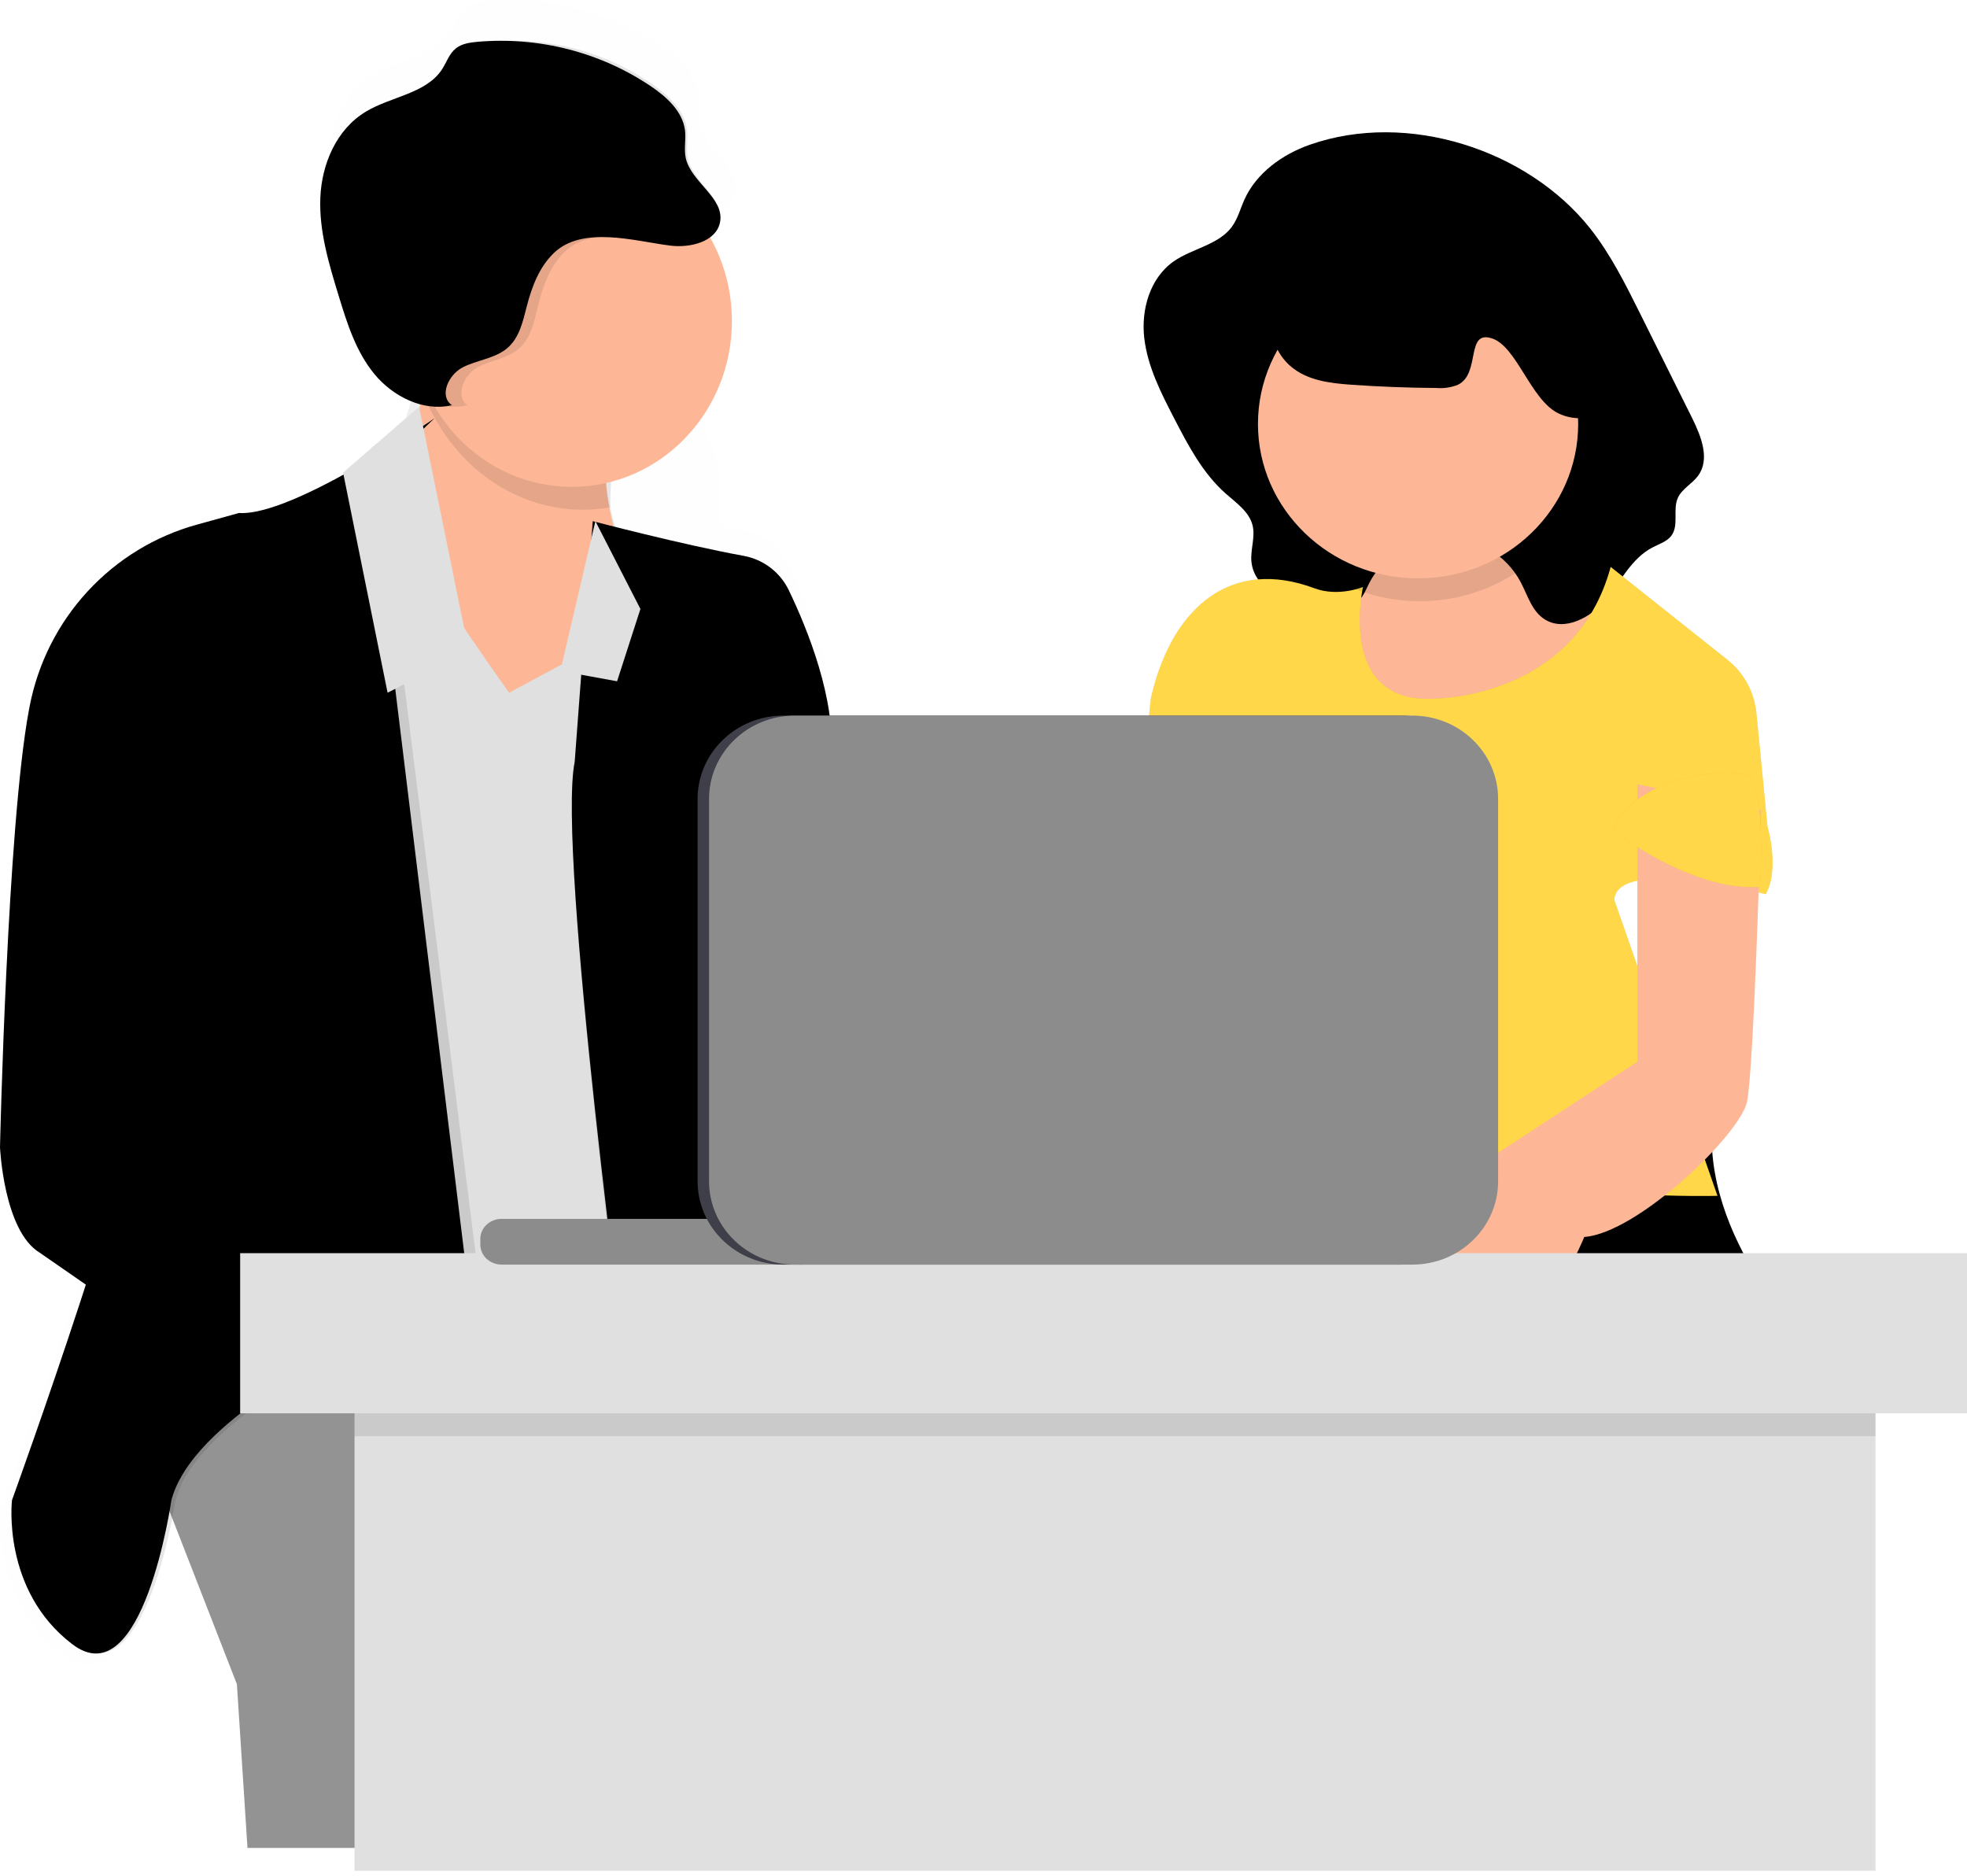 <svg width="172" height="164" viewBox="0 0 172 164" fill="none" xmlns="http://www.w3.org/2000/svg">
<path opacity="0.2" d="M163 138.565H142V127.565H163V138.565ZM142.887 137.74H162.113V128.39H142.887V137.74Z" fill="#FFD749"/>
<g opacity="0.7">
<g opacity="0.1">
<path opacity="0.1" d="M41.234 52.177C40.222 51.84 39.005 51.538 38.18 52.21C37.702 52.6 37.495 53.229 37.124 53.721C35.89 55.351 33.402 55.047 31.437 55.63C28.548 56.488 26.764 59.369 25.741 62.191C21.216 74.643 26.261 88.885 22.322 101.531C21.161 105.253 19.265 109.384 21.139 112.807C21.763 113.95 22.789 114.902 23.091 116.164C23.515 117.876 22.698 120.123 24.125 121.167C24.57 121.49 25.134 121.593 25.667 121.72C28.878 122.572 31.31 125.087 33.757 127.323C36.203 129.559 39.145 131.723 42.463 131.576C43.535 131.487 44.594 131.276 45.618 130.945L62.084 126.33C63.734 125.868 65.526 125.309 66.483 123.892C67.068 123.026 67.252 121.955 67.401 120.926C67.969 116.992 68.238 113.021 68.206 109.047C68.206 107.735 68.146 106.393 67.656 105.173C67.107 103.764 66.007 102.638 65.207 101.351C63.662 98.861 63.247 95.87 62.865 92.972C62.258 88.36 61.65 83.656 62.491 79.079C62.851 77.114 63.472 75.205 63.885 73.254C64.553 70.076 64.659 66.804 64.198 63.589C63.813 60.918 62.989 58.209 61.174 56.2C59.987 54.862 58.374 53.981 56.611 53.71C54.385 53.433 53.277 54.723 51.292 55.204C48.356 55.943 44.057 53.115 41.234 52.177Z" fill="url(#paint0_linear)"/>
</g>
<path opacity="0.7" d="M41.234 51.516C40.222 51.178 39.005 50.876 38.18 51.549C37.702 51.939 37.495 52.567 37.124 53.06C35.89 54.689 33.402 54.385 31.437 54.969C28.548 55.827 26.764 58.707 25.741 61.53C21.216 73.982 26.261 88.224 22.322 100.87C21.161 104.591 19.265 108.723 21.139 112.146C21.763 113.288 22.789 114.24 23.091 115.502C23.515 117.215 22.698 119.462 24.125 120.505C24.57 120.829 25.134 120.931 25.667 121.058C28.878 121.911 31.31 124.426 33.757 126.662C36.203 128.898 39.139 131.086 42.463 130.931C43.535 130.842 44.594 130.631 45.618 130.301L62.084 125.685C63.734 125.223 65.526 124.664 66.483 123.247C67.068 122.381 67.252 121.31 67.401 120.281C67.969 116.348 68.238 112.376 68.206 108.402C68.206 107.09 68.146 105.748 67.656 104.528C67.107 103.119 66.007 101.993 65.207 100.706C63.662 98.216 63.247 95.225 62.865 92.328C62.258 87.715 61.65 83.011 62.491 78.434C62.851 76.469 63.472 74.56 63.885 72.609C64.553 69.431 64.659 66.159 64.198 62.944C63.813 60.273 62.989 57.564 61.174 55.556C59.987 54.217 58.374 53.336 56.611 53.065C54.385 52.788 53.277 54.078 51.292 54.559C48.356 55.279 44.057 52.467 41.234 51.516Z" fill="url(#paint1_linear)"/>
<path opacity="0.7" d="M36.593 26.941C36.593 26.941 36.92 39.277 33.006 38.953C29.092 38.63 44.087 59.405 44.087 59.405L56.809 52.587C56.809 52.587 49.31 40.578 54.533 33.109C59.756 25.641 36.593 26.941 36.593 26.941Z" fill="url(#paint2_linear)"/>
<g opacity="0.1">
<path opacity="0.1" d="M14.734 131.799C14.734 131.799 12.125 149.655 5.599 144.785C-0.927 139.915 0.052 131.799 0.052 131.799C0.052 131.799 12.777 97.388 12.125 92.191C11.474 86.995 33.842 46.617 33.842 46.617L42.127 112.969C42.127 112.969 17.343 122.059 14.734 131.799Z" fill="url(#paint3_linear)"/>
</g>
<g opacity="0.1">
<path opacity="0.1" d="M51.272 43.172C51.272 43.172 59.285 45.283 64.896 46.316C65.77 46.473 66.595 46.835 67.304 47.374C68.013 47.912 68.585 48.612 68.975 49.415C70.669 52.932 73.25 59.293 72.805 64.598L77.698 83.752L91.717 100.631L78.998 106.478L64.649 90.57L76.392 120.762L54.533 121.736C54.533 121.736 48.007 73.035 49.64 64.924L51.272 43.172Z" fill="url(#paint4_linear)"/>
</g>
<path opacity="0.7" d="M48.499 57.295L51.924 43.172L56.331 51.451L54.047 58.269L48.499 57.295Z" fill="url(#paint5_linear)"/>
<path opacity="0.1" d="M60.897 61.516C60.897 61.516 60.897 83.592 63.833 85.213L60.897 61.516Z" fill="url(#paint6_linear)"/>
<path opacity="0.1" d="M18.811 67.033C18.811 67.033 12.04 88.774 13.957 91.051L18.811 67.033Z" fill="url(#paint7_linear)"/>
<path opacity="0.1" d="M17.508 96.895C17.508 96.895 30.559 105.387 32.352 105.523L17.508 96.895Z" fill="url(#paint8_linear)"/>
<g opacity="0.1">
<path opacity="0.1" d="M36.918 28.238C36.918 28.238 36.967 30.139 36.791 32.427C37.955 35.145 39.886 37.459 42.343 39.082C44.801 40.705 47.679 41.566 50.618 41.559C51.424 41.558 52.228 41.493 53.024 41.365C52.938 38.936 53.403 36.498 54.86 34.417C60.08 26.94 36.918 28.238 36.918 28.238Z" fill="url(#paint9_linear)"/>
</g>
<g opacity="0.1">
<path opacity="0.1" d="M59.816 19.04C61.633 19.284 63.939 18.681 64.299 16.888C64.742 14.624 61.699 13.152 61.229 10.891C61.053 10.044 61.262 9.159 61.16 8.298C60.957 6.566 59.549 5.233 58.117 4.225C53.57 1.056 48.061 -0.405 42.553 0.097C41.871 0.16 41.154 0.271 40.629 0.706C40.029 1.195 39.804 1.992 39.389 2.643C37.981 4.906 34.82 5.172 32.552 6.583C29.9 8.243 28.586 11.472 28.467 14.583C28.349 17.693 29.24 20.745 30.117 23.733C30.867 26.274 31.653 28.883 33.3 30.964C34.947 33.045 37.679 34.497 40.266 33.872C39.081 33.023 39.941 31.05 41.225 30.358C42.509 29.666 44.103 29.547 45.2 28.592C46.297 27.638 46.627 26.074 46.984 24.652C47.435 22.859 48.084 21.038 49.403 19.729C51.99 17.167 56.649 18.617 59.816 19.04Z" fill="url(#paint10_linear)"/>
</g>
<g opacity="0.1">
<path opacity="0.1" d="M47.699 27.334C47.479 28.878 46.99 31.551 46.069 33.239C44.851 35.436 43.81 37.727 42.955 40.09C42.955 40.09 48.964 44.72 52.026 47.883C52.969 48.876 54.175 49.576 55.502 49.899C56.828 50.222 58.219 50.155 59.509 49.706C61.1 49.13 62.494 48.018 62.865 45.932C63.448 42.642 62.755 40.16 62.101 38.69C61.785 37.996 61.62 37.242 61.617 36.479C61.613 35.716 61.77 34.96 62.079 34.263C62.304 33.765 62.568 33.375 62.862 33.278C62.862 33.278 56.991 31.98 56.663 33.602C56.336 35.223 51.77 36.847 50.792 33.925L50.517 27.483C50.5 27.118 50.343 26.774 50.08 26.522C49.817 26.271 49.467 26.131 49.104 26.133C48.766 26.13 48.437 26.249 48.179 26.47C47.921 26.691 47.751 26.997 47.699 27.334Z" fill="url(#paint11_linear)"/>
</g>
</g>
<path d="M37.834 121.457C37.834 121.457 15.112 113.064 12 124.876L20.715 147.249L21.641 161.565H40.629V149.437C40.629 149.437 37.828 137.315 45 129.852L37.834 121.457Z" fill="#939393"/>
<path opacity="0.1" d="M41.509 53.92C40.516 53.595 39.318 53.304 38.511 53.953C38.041 54.33 37.838 54.935 37.473 55.41C36.261 56.983 33.816 56.689 31.887 57.253C29.049 58.078 27.3 60.861 26.293 63.578C21.849 75.592 26.802 89.342 22.934 101.544C21.809 105.135 19.933 109.123 21.773 112.425C22.386 113.525 23.385 114.446 23.691 115.665C24.107 117.315 23.306 119.487 24.706 120.494C25.142 120.807 25.697 120.903 26.22 121.044C29.372 121.869 31.763 124.294 34.165 126.453C36.567 128.612 39.458 130.699 42.715 130.558C43.767 130.472 44.805 130.268 45.809 129.951L61.981 125.496C63.604 125.048 65.356 124.509 66.304 123.142C66.867 122.317 67.061 121.277 67.207 120.279C67.765 116.482 68.029 112.65 67.997 108.815C67.997 107.55 67.938 106.254 67.463 105.077C66.9 103.719 65.843 102.633 65.055 101.387C63.539 98.989 63.129 96.096 62.755 93.299C62.159 88.847 61.562 84.307 62.386 79.891C62.741 77.996 63.351 76.153 63.756 74.27C64.413 71.201 64.517 68.045 64.066 64.942C63.689 62.365 62.876 59.75 61.098 57.811C59.937 56.522 58.351 55.672 56.615 55.408C54.427 55.133 53.338 56.387 51.389 56.851C48.506 57.542 44.282 54.827 41.509 53.92Z" fill="black"/>
<path d="M41.508 52.92C40.515 52.595 39.317 52.304 38.51 52.953C38.04 53.33 37.837 53.935 37.472 54.41C36.26 55.983 33.816 55.689 31.886 56.253C29.049 57.078 27.299 59.861 26.292 62.578C21.849 74.592 26.802 88.342 22.934 100.544C21.809 104.135 19.934 108.123 21.773 111.425C22.386 112.525 23.384 113.446 23.691 114.665C24.107 116.315 23.306 118.487 24.706 119.494C25.142 119.807 25.696 119.903 26.219 120.044C29.372 120.869 31.762 123.294 34.164 125.453C36.566 127.612 39.457 129.699 42.714 129.558C43.766 129.472 44.804 129.269 45.808 128.951L61.982 124.499C63.605 124.05 65.357 123.511 66.304 122.145C66.867 121.32 67.061 120.28 67.207 119.282C67.765 115.485 68.029 111.653 67.997 107.817C67.997 106.552 67.938 105.257 67.463 104.08C66.901 102.722 65.843 101.635 65.056 100.39C63.54 97.992 63.129 95.099 62.755 92.302C62.159 87.85 61.563 83.31 62.387 78.893C62.741 76.999 63.351 75.156 63.756 73.272C64.413 70.204 64.518 67.048 64.066 63.944C63.689 61.368 62.876 58.753 61.099 56.814C59.941 55.523 58.358 54.67 56.624 54.402C54.436 54.127 53.348 55.381 51.399 55.846C48.505 56.544 44.281 53.827 41.508 52.92Z" fill="#E0E0E0"/>
<path d="M37.158 28.651C37.158 28.651 37.479 40.777 33.639 40.458C29.799 40.139 44.52 60.565 44.52 60.565L57 53.862C57 53.862 49.641 42.055 54.753 34.713C59.865 27.371 37.158 28.651 37.158 28.651Z" fill="#FDB797"/>
<path opacity="0.1" d="M15.337 131.159C15.337 131.159 12.798 148.471 6.448 143.749C0.098 139.028 1.051 131.159 1.051 131.159C1.051 131.159 13.431 97.793 12.796 92.756C12.16 87.72 33.939 48.565 33.939 48.565L42 112.9C42 112.9 17.875 121.716 15.337 131.159Z" fill="black"/>
<path d="M14.987 131.159C14.987 131.159 12.511 148.471 6.315 143.749C0.12 139.028 1.05 131.159 1.05 131.159C1.05 131.159 13.128 97.793 12.508 92.756C11.888 87.72 33.136 48.565 33.136 48.565L41 112.9C41 112.9 17.464 121.716 14.987 131.159Z" fill="black"/>
<path d="M38 36.565C38 36.565 25.65 45.169 20.9 44.85L17.209 45.871C13.543 46.885 10.233 48.909 7.65 51.715C5.067 54.521 3.315 57.998 2.591 61.753L2.532 62.058C0.631 72.256 0 100.299 0 100.299C0 100.299 0.317 107.627 3.483 109.53L23.749 123.565C23.749 123.565 23.115 108.268 30.717 106.676C38.32 105.085 28.816 106.039 28.816 106.039L14.882 97.751C14.882 97.751 15.199 85.324 18.999 81.181C22.798 77.039 36.099 55.37 36.099 55.37L32.299 41.972L38 36.565Z" fill="black"/>
<path opacity="0.1" d="M51.787 45.565C51.787 45.565 59.36 47.608 64.656 48.597C65.485 48.752 66.266 49.105 66.935 49.626C67.604 50.147 68.143 50.822 68.508 51.597C70.106 55.001 72.543 61.151 72.124 66.284L76.746 84.814L90 101.144L77.98 106.806L64.429 91.419L75.519 120.639L54.87 121.565C54.87 121.565 48.706 74.455 50.248 66.604L51.787 45.565Z" fill="black"/>
<path d="M51.834 45.565C51.834 45.565 59.596 47.608 65.024 48.597C65.874 48.752 66.674 49.105 67.36 49.626C68.046 50.147 68.598 50.822 68.972 51.597C70.61 55.001 73.108 61.151 72.678 66.284L77.416 84.814L91 101.144L78.683 106.798L64.786 91.408L76.152 120.628L54.991 121.565C54.991 121.565 48.673 74.455 50.254 66.604L51.834 45.565Z" fill="black"/>
<path d="M36.645 35.565L41 56.935L33.892 60.565L30 41.316L36.645 35.565Z" fill="#E0E0E0"/>
<path d="M49 58.661L52.062 45.565L56 53.242L53.959 59.565L49 58.661Z" fill="#E0E0E0"/>
<path opacity="0.1" d="M60 63.565C60 63.565 60 84.989 62 86.565L60 63.565Z" fill="black"/>
<path opacity="0.1" d="M20 68.565C20 68.565 14.796 88.48 16.259 90.565L20 68.565Z" fill="black"/>
<path opacity="0.1" d="M19 97.565C19 97.565 31.309 105.438 33 105.565L19 97.565Z" fill="black"/>
<path opacity="0.1" d="M37.127 29.662C37.127 29.662 37.179 31.79 37 34.352C38.321 37.804 40.654 40.666 43.623 42.478C46.593 44.291 50.028 44.95 53.377 44.349C53.29 41.627 53.761 38.899 55.228 36.567C60.489 28.207 37.127 29.662 37.127 29.662Z" fill="black"/>
<path d="M50 42.565C57.732 42.565 64 36.073 64 28.065C64 20.057 57.732 13.565 50 13.565C42.268 13.565 36 20.057 36 28.065C36 36.073 42.268 42.565 50 42.565Z" fill="#FDB797"/>
<path opacity="0.1" d="M58.836 21.455C60.508 21.683 62.638 21.114 62.959 19.431C63.368 17.301 60.569 15.918 60.137 13.803C59.974 12.999 60.169 12.173 60.074 11.367C59.887 9.737 58.591 8.483 57.275 7.537C53.106 4.56 48.035 3.185 42.964 3.656C42.338 3.717 41.677 3.819 41.192 4.227C40.642 4.688 40.429 5.435 40.052 6.054C38.757 8.183 35.84 8.434 33.767 9.761C31.327 11.313 30.121 14.36 30.01 17.287C29.899 20.214 30.721 23.084 31.532 25.893C32.222 28.284 32.946 30.736 34.46 32.693C35.974 34.65 38.488 36.017 40.863 35.427C39.773 34.623 40.566 32.771 41.745 32.122C42.925 31.474 44.378 31.361 45.403 30.46C46.427 29.56 46.719 28.091 47.043 26.754C47.459 25.065 48.059 23.355 49.268 22.122C51.643 19.683 55.916 21.056 58.836 21.455Z" fill="black"/>
<path d="M58.585 21.471C60.358 21.698 62.616 21.13 62.957 19.447C63.39 17.316 60.422 15.933 59.964 13.818C59.791 13.014 59.998 12.189 59.897 11.382C59.685 9.739 58.306 8.479 56.91 7.538C52.493 4.563 47.12 3.187 41.746 3.655C41.081 3.716 40.381 3.818 39.867 4.226C39.283 4.687 39.057 5.434 38.658 6.054C37.285 8.182 34.191 8.434 31.994 9.76C29.407 11.312 28.128 14.36 28.011 17.287C27.893 20.213 28.764 23.084 29.624 25.893C30.356 28.284 31.123 30.736 32.729 32.693C34.334 34.65 37 36.017 39.518 35.427C38.362 34.623 39.203 32.771 40.453 32.122C41.704 31.473 43.245 31.361 44.331 30.46C45.417 29.56 45.727 28.091 46.07 26.753C46.511 25.065 47.148 23.355 48.429 22.122C50.944 19.707 55.486 21.077 58.585 21.471Z" fill="black"/>
<path d="M112 68.801C112 68.801 111.361 91.463 110.722 94.337C110.083 97.212 100.83 105.812 96.035 106.146C96.035 106.146 90.927 118.274 85.179 116.36C79.432 114.447 78.793 104.232 81.668 102.955L100.83 90.824V66.565L112 68.801Z" fill="#FDB797"/>
<path d="M110.508 96.565C110.508 96.565 102.108 114.418 103.078 117.289C104.048 120.16 158 117.289 158 117.289C158 117.289 147.984 107.406 149.924 96.565H110.508Z" fill="black"/>
<path d="M118.17 44.493C118.17 44.493 119.362 57.109 117.275 60.022C115.189 62.935 125.616 64.565 126.51 64.565C127.405 64.565 136.938 61.007 138.724 60.022C140.51 59.037 142 51.935 142 51.935C142 51.935 133.063 53.877 130.383 42.565L118.17 44.493Z" fill="#FDB797"/>
<path d="M114.543 12.65C112.106 13.504 109.858 15.139 108.819 17.443C108.457 18.244 108.24 19.119 107.715 19.833C106.543 21.419 104.255 21.718 102.632 22.851C100.542 24.318 99.768 27.078 100.059 29.569C100.35 32.06 101.525 34.357 102.682 36.595C103.9 38.946 105.159 41.355 107.156 43.133C108.087 43.956 109.231 44.735 109.528 45.931C109.782 46.957 109.333 48.03 109.426 49.081C109.658 51.679 112.854 52.889 115.523 53.177C116.684 53.303 118.011 53.308 118.83 52.499C119.248 52.082 119.46 51.517 119.722 50.996C120.329 49.802 121.265 48.795 122.426 48.086C123.586 47.378 124.926 46.995 126.297 46.982C127.668 46.968 129.015 47.324 130.191 48.009C131.366 48.694 132.323 49.682 132.955 50.864C133.582 52.033 133.946 53.454 135.085 54.156C136.827 55.253 139.159 53.967 140.45 52.381C141.741 50.795 142.667 48.815 144.5 47.863C145.064 47.563 145.748 47.363 146.137 46.853C146.841 45.934 146.242 44.562 146.722 43.517C147.084 42.73 147.967 42.299 148.484 41.596C149.543 40.162 148.767 38.178 147.984 36.59L143.387 27.358C142.113 24.801 140.828 22.225 139.049 19.973C133.585 13.092 123.094 9.66 114.543 12.65Z" fill="black"/>
<path opacity="0.1" d="M125.569 61.069C125.569 61.069 137.724 61.069 140.843 49.565L151.074 57.702C151.781 58.264 152.368 58.967 152.801 59.769C153.234 60.571 153.502 61.456 153.591 62.368L154.557 72.267C154.557 72.267 155.651 75.942 154.401 78.181C154.401 78.181 141.466 74.814 141.154 78.661L150.182 104.552C150.182 104.552 136.156 104.872 132.416 102.308C132.416 102.308 117.143 105.504 113.403 101.988C109.663 98.472 105.924 98.792 109.026 90.799C109.026 90.799 102.791 84.404 105.598 75.454C108.405 66.504 105.754 75.614 105.754 75.614C105.754 75.614 99.7 72.578 100.012 66.809L100.635 61.055C100.635 61.055 100.668 60.864 100.756 60.522C102.657 52.946 107.762 48.737 114.941 51.42C117.039 52.2 119.184 51.305 119.184 51.305C119.184 51.305 116.842 61.709 125.569 61.069Z" fill="black"/>
<path d="M125.569 61.069C125.569 61.069 137.724 61.069 140.843 49.565L151.074 57.702C151.781 58.264 152.368 58.967 152.801 59.769C153.234 60.571 153.502 61.456 153.591 62.368L154.557 72.267C154.557 72.267 155.651 75.942 154.401 78.181C154.401 78.181 141.466 74.814 141.154 78.661L150.182 104.552C150.182 104.552 136.156 104.872 132.416 102.308C132.416 102.308 117.143 105.504 113.403 101.988C109.663 98.472 105.924 98.792 109.026 90.799C109.026 90.799 102.791 84.404 105.598 75.454C108.405 66.504 105.754 75.614 105.754 75.614C105.754 75.614 99.7 72.578 100.012 66.823L100.635 61.069C100.635 61.069 100.668 60.878 100.756 60.536C102.657 52.96 107.762 48.752 114.941 51.434C117.039 52.214 119.184 51.319 119.184 51.319C119.184 51.319 116.842 61.709 125.569 61.069Z" fill="#FFD749"/>
<path d="M154 70.806C154 70.806 153.381 93.466 152.762 96.34C152.143 99.214 143.174 107.825 138.534 108.147C138.534 108.147 133.585 120.274 128.017 118.36C122.45 116.447 121.831 106.234 124.616 104.956L143.174 92.83V68.565L154 70.806Z" fill="#FDB797"/>
<path opacity="0.1" d="M141 72.579C141 72.579 147.9 77.989 153.904 77.539C153.904 77.539 154.504 68.247 152.703 67.727C150.902 67.206 143.088 67.727 141 72.579Z" fill="black"/>
<path d="M141 72.579C141 72.579 147.9 77.989 153.904 77.539C153.904 77.539 154.504 68.247 152.703 67.727C150.902 67.206 143.088 67.727 141 72.579Z" fill="#FFD749"/>
<path opacity="0.1" d="M131.284 43.565L118 45.428C118 45.428 118.299 48.227 118.358 51.443C120.941 52.486 123.778 52.811 126.545 52.38C129.311 51.95 131.895 50.781 134 49.009C132.879 47.699 131.921 45.929 131.284 43.565Z" fill="black"/>
<path d="M124 50.565C131.732 50.565 138 44.521 138 37.065C138 29.609 131.732 23.565 124 23.565C116.268 23.565 110 29.609 110 37.065C110 44.521 116.268 50.565 124 50.565Z" fill="#FDB797"/>
<path opacity="0.1" d="M127.491 33.642C126.892 33.881 126.251 33.978 125.613 33.927C123.127 33.91 120.641 33.815 118.157 33.642C116.279 33.508 114.267 33.271 112.815 31.991C110.862 30.281 110.553 27.04 111.562 24.565C112.571 22.091 114.629 20.266 116.802 18.864C118.03 18.041 119.359 17.404 120.751 16.971C124.776 15.808 129.24 17.236 132.441 20.087C135.642 22.938 137.684 27.054 138.765 31.341C139.138 32.824 139.618 34.591 141 35.047C140.08 36.672 137.834 36.931 136.224 36.116C133.847 34.916 132.629 30.321 130.496 29.597C128.116 28.784 129.501 32.661 127.491 33.642Z" fill="black"/>
<path d="M127.493 33.636C126.894 33.875 126.253 33.972 125.614 33.921C123.128 33.904 120.642 33.809 118.158 33.636C116.279 33.502 114.267 33.265 112.815 31.985C110.862 30.275 110.553 27.034 111.562 24.559C112.571 22.085 114.629 20.261 116.803 18.858C118.03 18.038 119.358 17.403 120.75 16.971C124.775 15.808 129.239 17.236 132.44 20.087C135.642 22.938 137.684 27.054 138.765 31.341C139.138 32.824 139.618 34.591 141 35.047C140.08 36.672 137.834 36.931 136.224 36.116C133.847 34.916 132.628 30.321 130.495 29.597C128.118 28.779 129.502 32.65 127.493 33.636Z" fill="black"/>
<path opacity="0.1" d="M110 89.565C114.24 88.23 118.611 87.558 123 87.565L110 89.565Z" fill="black"/>
<path d="M164 115.565H31V163.565H164V115.565Z" fill="#E0E0E0"/>
<path opacity="0.1" d="M164 118.565H31V125.565H164V118.565Z" fill="black"/>
<path d="M172 109.565H21V123.565H172V109.565Z" fill="#E0E0E0"/>
<path d="M70.14 106.565H43.86C42.833 106.565 42 107.351 42 108.321V108.81C42 109.779 42.833 110.565 43.86 110.565H70.14C71.167 110.565 72 109.779 72 108.81V108.321C72 107.351 71.167 106.565 70.14 106.565Z" fill="#8C8C8C"/>
<path d="M122.496 62.565H68.504C64.36 62.565 61 65.828 61 69.852V103.278C61 107.303 64.36 110.565 68.504 110.565H122.496C126.64 110.565 130 107.303 130 103.278V69.852C130 65.828 126.64 62.565 122.496 62.565Z" fill="#3E3F49"/>
<path d="M123.496 62.565H69.504C65.36 62.565 62 65.828 62 69.852V103.278C62 107.303 65.36 110.565 69.504 110.565H123.496C127.64 110.565 131 107.303 131 103.278V69.852C131 65.828 127.64 62.565 123.496 62.565Z" fill="#8C8C8C"/>
<path opacity="0.1" d="M11 116.565C11 116.565 12.765 118.862 18 119.565L11 116.565Z" fill="black"/>
<defs>
<linearGradient id="paint0_linear" x1="19482.6" y1="45462" x2="27816" y2="45462" gradientUnits="userSpaceOnUse">
<stop stop-color="#808080" stop-opacity="0.25"/>
<stop offset="0.54" stop-color="#808080" stop-opacity="0.12"/>
<stop offset="1" stop-color="#808080" stop-opacity="0.1"/>
</linearGradient>
<linearGradient id="paint1_linear" x1="19482.6" y1="45283.8" x2="27816" y2="45283.8" gradientUnits="userSpaceOnUse">
<stop stop-color="#808080" stop-opacity="0.25"/>
<stop offset="0.54" stop-color="#808080" stop-opacity="0.12"/>
<stop offset="1" stop-color="#808080" stop-opacity="0.1"/>
</linearGradient>
<linearGradient id="paint2_linear" x1="11044.5" y1="12841.6" x2="13221.2" y2="12841.6" gradientUnits="userSpaceOnUse">
<stop stop-color="#808080" stop-opacity="0.25"/>
<stop offset="0.54" stop-color="#808080" stop-opacity="0.12"/>
<stop offset="1" stop-color="#808080" stop-opacity="0.1"/>
</linearGradient>
<linearGradient id="paint3_linear" x1="14012.2" y1="57987.3" x2="20469.8" y2="57987.3" gradientUnits="userSpaceOnUse">
<stop stop-color="#808080" stop-opacity="0.25"/>
<stop offset="0.54" stop-color="#808080" stop-opacity="0.12"/>
<stop offset="1" stop-color="#808080" stop-opacity="0.1"/>
</linearGradient>
<linearGradient id="paint4_linear" x1="21737.9" y1="42138.3" x2="28260.3" y2="42138.3" gradientUnits="userSpaceOnUse">
<stop stop-color="#808080" stop-opacity="0.25"/>
<stop offset="0.54" stop-color="#808080" stop-opacity="0.12"/>
<stop offset="1" stop-color="#808080" stop-opacity="0.1"/>
</linearGradient>
<linearGradient id="paint5_linear" x1="3212.86" y1="5330.86" x2="3435.99" y2="5330.86" gradientUnits="userSpaceOnUse">
<stop stop-color="#808080" stop-opacity="0.25"/>
<stop offset="0.54" stop-color="#808080" stop-opacity="0.12"/>
<stop offset="1" stop-color="#808080" stop-opacity="0.1"/>
</linearGradient>
<linearGradient id="paint6_linear" x1="1687.78" y1="11980.4" x2="1719.13" y2="11980.4" gradientUnits="userSpaceOnUse">
<stop stop-color="#808080" stop-opacity="0.25"/>
<stop offset="0.54" stop-color="#808080" stop-opacity="0.12"/>
<stop offset="1" stop-color="#808080" stop-opacity="0.1"/>
</linearGradient>
<linearGradient id="paint7_linear" x1="1999.28" y1="12640.2" x2="2097.48" y2="12640.2" gradientUnits="userSpaceOnUse">
<stop stop-color="#808080" stop-opacity="0.25"/>
<stop offset="0.54" stop-color="#808080" stop-opacity="0.12"/>
<stop offset="1" stop-color="#808080" stop-opacity="0.1"/>
</linearGradient>
<linearGradient id="paint8_linear" x1="5900.36" y1="5304.72" x2="6701.94" y2="5304.72" gradientUnits="userSpaceOnUse">
<stop stop-color="#808080" stop-opacity="0.25"/>
<stop offset="0.54" stop-color="#808080" stop-opacity="0.12"/>
<stop offset="1" stop-color="#808080" stop-opacity="0.1"/>
</linearGradient>
<linearGradient id="paint9_linear" x1="8822.65" y1="4905.38" x2="10113" y2="4905.38" gradientUnits="userSpaceOnUse">
<stop stop-color="#808080" stop-opacity="0.25"/>
<stop offset="0.54" stop-color="#808080" stop-opacity="0.12"/>
<stop offset="1" stop-color="#808080" stop-opacity="0.1"/>
</linearGradient>
<linearGradient id="paint10_linear" x1="15679.6" y1="10182.4" x2="20364.9" y2="10182.4" gradientUnits="userSpaceOnUse">
<stop stop-color="#808080" stop-opacity="0.25"/>
<stop offset="0.54" stop-color="#808080" stop-opacity="0.12"/>
<stop offset="1" stop-color="#808080" stop-opacity="0.1"/>
</linearGradient>
<linearGradient id="paint11_linear" x1="9883.77" y1="9028.08" x2="11357" y2="9028.08" gradientUnits="userSpaceOnUse">
<stop stop-color="#808080" stop-opacity="0.25"/>
<stop offset="0.54" stop-color="#808080" stop-opacity="0.12"/>
<stop offset="1" stop-color="#808080" stop-opacity="0.1"/>
</linearGradient>
</defs>
</svg>
